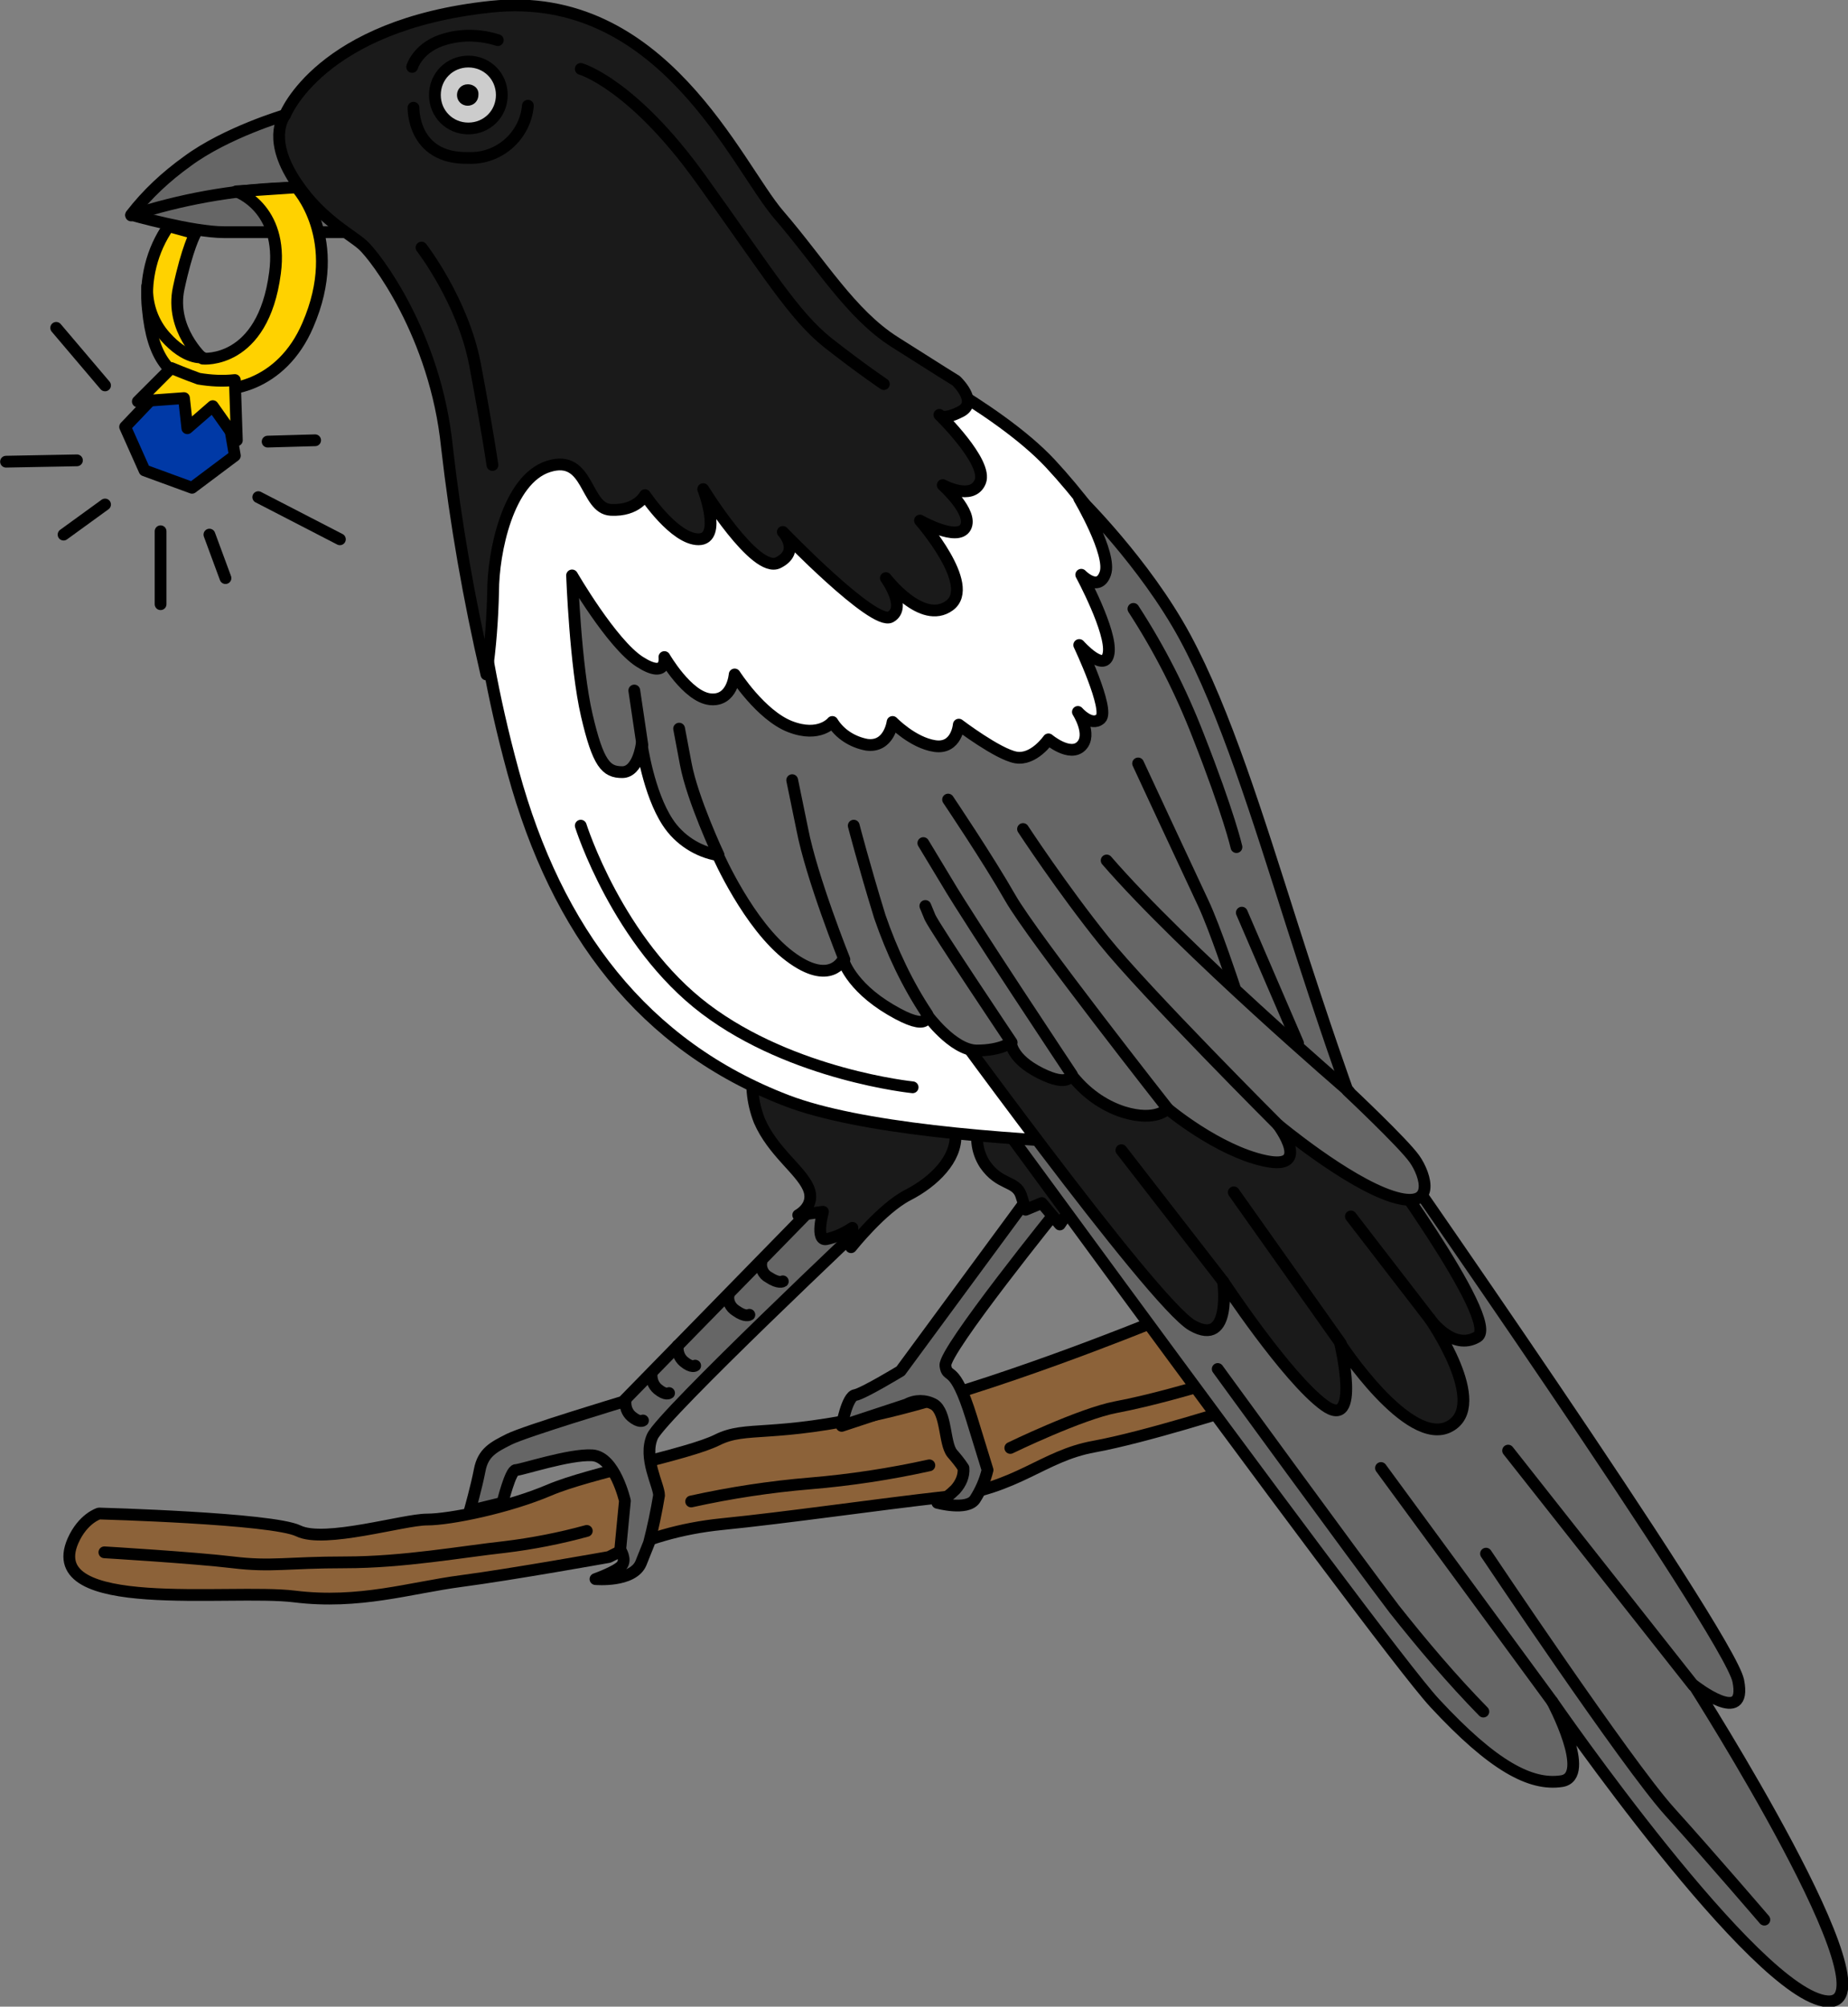 <?xml version="1.0" encoding="utf-8"?>
<!-- Generator: Adobe Illustrator 23.0.2, SVG Export Plug-In . SVG Version: 6.00 Build 0)  -->
<svg version="1.1" id="Réteg_1" xmlns="http://www.w3.org/2000/svg" xmlns:xlink="http://www.w3.org/1999/xlink" x="0px" y="0px"
	 viewBox="0 0 276.2 299.9" style="enable-background:new 0 0 276.2 299.9;" xml:space="preserve">
<rect x="0" y="0" width="276.2" height="299.9" fill="#808080" stroke="none"/>
<title>cimerkep_11</title>
<g>
	<g>
		<path style="fill:#8C6239;" d="M171.6,197.9c0,0-23.8,9.7-40.1,13.4s-19.9,1.7-24.3,3.9s-19,4.9-25.1,7.5s-14.8,4.4-18.3,4.4
			s-15.3,3.6-19.2,1.7s-29.8-2.6-29.8-2.6s-2.4,0.7-3.9,4.1c-4.8,11.1,23.4,7.1,33.1,8.3s17.3-1.3,24.9-2.3s22.1-3.6,22.1-3.6
			c5.2-2.7,10.9-4.3,16.8-4.9c10-1,22.9-2.9,33.6-4.1s14.4-6.1,22.1-7.5s21.4-5.8,21.4-5.8L171.6,197.9z"/>
		<path style="fill:none;stroke:#000000;stroke-width:1.76;stroke-linecap:round;stroke-linejoin:round;" d="M171.6,197.9
			c0,0-23.8,9.7-40.1,13.4s-19.9,1.7-24.3,3.9s-19,4.9-25.1,7.5s-14.8,4.4-18.3,4.4s-15.3,3.6-19.2,1.7s-29.8-2.6-29.8-2.6
			s-2.4,0.7-3.9,4.1c-4.8,11.1,23.4,7.1,33.1,8.3s17.3-1.3,24.9-2.3s22.1-3.6,22.1-3.6c5.2-2.7,10.9-4.3,16.8-4.9
			c10-1,22.9-2.9,33.6-4.1s14.4-6.1,22.1-7.5s21.4-5.8,21.4-5.8L171.6,197.9z"/>
		<path style="fill:#666666;" d="M123.5,178.4l-30.4,31.1c0,0-14.6,4.4-17,5.6s-3.9,2-4.4,4.6s-1.5,6.1-1.5,6.1l4.9-1.2
			c0,0,1.2-4.9,2-4.9s8-2.4,11.4-2.2s4.9,6.8,4.9,6.8l-0.7,7.3c0,0,1,1.5,0.2,2.4s-3.9,2-3.9,2s5.6,0.5,6.8-2.4l1.2-3
			c0.6-2.3,1.1-4.7,1.5-7.1c0-1.5-2.4-5.6-1-8.8s32.8-32.8,32.8-32.8L123.5,178.4z"/>
		<path style="fill:none;stroke:#000000;stroke-width:1.76;stroke-linecap:round;stroke-linejoin:round;" d="M123.5,178.4
			l-30.4,31.1c0,0-14.6,4.4-17,5.6s-3.9,2-4.4,4.6s-1.5,6.1-1.5,6.1l4.9-1.2c0,0,1.2-4.9,2-4.9s8-2.4,11.4-2.2s4.9,6.8,4.9,6.8
			l-0.7,7.3c0,0,1,1.5,0.2,2.4s-3.9,2-3.9,2s5.6,0.5,6.8-2.4l1.2-3c0.6-2.3,1.1-4.7,1.5-7.1c0-1.5-2.4-5.6-1-8.8
			s32.8-32.8,32.8-32.8L123.5,178.4z"/>
		<path style="fill:#666666;" d="M154.1,178.4l-19.5,26.5c0,0-5.6,3.4-6.8,3.6s-2,4.6-2,4.6l9.7-3.2c1.3-0.7,2.8-0.7,4.1,0
			c1.9,1.2,1.5,5.8,2.7,7.3c0.6,0.7,1.2,1.4,1.7,2.2c0.1,1.2-0.4,2.3-1.2,3.2c-0.8,0.8-1.7,1.5-2.7,2c0,0,4.4,1.2,5.6-0.5
			c0.9-1.4,1.5-2.8,1.9-4.4l-2.4-7.8c-2.6-8.4-3.6-5.6-3.9-7.8s17-23.6,17-23.6L154.1,178.4z"/>
		<path style="fill:none;stroke:#000000;stroke-width:1.76;stroke-linecap:round;stroke-linejoin:round;" d="M154.1,178.4
			l-19.5,26.5c0,0-5.6,3.4-6.8,3.6s-2,4.6-2,4.6l9.7-3.2c1.3-0.7,2.8-0.7,4.1,0c1.9,1.2,1.5,5.8,2.7,7.3c0.6,0.7,1.2,1.4,1.7,2.2
			c0.1,1.2-0.4,2.3-1.2,3.2c-0.8,0.8-1.7,1.5-2.7,2c0,0,4.4,1.2,5.6-0.5c0.9-1.4,1.5-2.8,1.9-4.4l-2.4-7.8c-2.6-8.4-3.6-5.6-3.9-7.8
			s17-23.6,17-23.6L154.1,178.4z"/>
		<path style="fill:#1A1A1A;" d="M112.8,158.7c-0.7,2.9-0.4,6,0.7,8.8c2,4.6,6.1,7.3,7.3,10s-1.5,4.1-1.5,4.1l3.7-0.5
			c0,0-1.2,4.4,0.5,4.1c1.4-0.3,2.7-0.9,3.9-1.7l-0.2,2.9c0,0,4.6-5.8,8.5-7.8s7.3-5.4,7.1-9s-1.9-4.1-1.9-4.1l5.6,1.9
			c-0.8,2.2-0.6,4.6,0.7,6.6c2.2,3.2,4.6,2.4,5.4,4.6l0.7,2.2l2.4-1l2.7,3.2l3.9-5.8l-13.6-18.5H112.8z"/>
		<path style="fill:none;stroke:#000000;stroke-width:1.76;stroke-linecap:round;stroke-linejoin:round;" d="M112.8,158.7
			c-0.7,2.9-0.4,6,0.7,8.8c2,4.6,6.1,7.3,7.3,10s-1.5,4.1-1.5,4.1l3.7-0.5c0,0-1.2,4.4,0.5,4.1c1.4-0.3,2.7-0.9,3.9-1.7l-0.2,2.9
			c0,0,4.6-5.8,8.5-7.8s7.3-5.4,7.1-9s-1.9-4.1-1.9-4.1l5.6,1.9c-0.8,2.2-0.6,4.6,0.7,6.6c2.2,3.2,4.6,2.4,5.4,4.6l0.7,2.2l2.4-1
			l2.7,3.2l3.9-5.8l-13.6-18.5H112.8z"/>
		<path style="fill:#666666;" d="M214.4,254.5c8.8,9.5,14.4,12.4,19,11.7s-1.4-11.9-1.4-11.9s30.4,44,41.1,44.8
			s-19.9-47.2-19.9-47.2s8,6.3,6.6-0.7s-54.3-82.7-54.3-82.7l-78.1-31.1C127.4,137.3,205.7,245,214.4,254.5"/>
		<path style="fill:none;stroke:#000000;stroke-width:1.76;stroke-linecap:round;stroke-linejoin:round;" d="M214.4,254.5
			c8.8,9.5,14.4,12.4,19,11.7s-1.4-11.9-1.4-11.9s30.4,44,41.1,44.8s-19.9-47.2-19.9-47.2s8,6.3,6.6-0.7s-54.3-82.7-54.3-82.7
			l-78.1-31.1C127.4,137.3,205.7,245.1,214.4,254.5z"/>
		<path style="fill:#FFFFFF;" d="M70.9,77.7c0,0-0.7,13.9,5.8,37.7s19.5,40.9,40.9,49.1s82.5,6.8,82.5,6.8s-13.6-50.1-19.5-64.5
			s-15.6-28.9-23.6-37.5s-25.3-17-25.3-17s-22.1-9-41.1,0.5S70.9,77.7,70.9,77.7"/>
		<path style="fill:none;stroke:#000000;stroke-width:1.76;stroke-linecap:round;stroke-linejoin:round;" d="M70.9,77.7
			c0,0-0.7,13.9,5.8,37.7s19.5,40.9,40.9,49.1s82.5,6.8,82.5,6.8s-13.6-50.1-19.5-64.5s-15.6-28.9-23.6-37.5s-25.3-17-25.3-17
			s-22.1-9-41.1,0.5S70.9,77.7,70.9,77.7z"/>
		<path style="fill:#666666;" d="M42.6,17.2c0,0-8.8,2.6-14.6,6.9c-3.2,2.3-6,4.9-8.4,8c0,0,9.1,2.6,13.9,2.6h18.2
			c2.3-1.9,4.8-3.5,7.5-4.7c2-0.9,4-1.7,6.1-2.4c0,0-4.6-4.1-9.7-5.6s-7.3,1-10.5-1.2S42.6,17.3,42.6,17.2"/>
		<path style="fill:none;stroke:#000000;stroke-width:1.76;stroke-linecap:round;stroke-linejoin:round;" d="M42.6,17.2
			c0,0-8.8,2.6-14.6,6.9c-3.2,2.3-6,4.9-8.4,8c0,0,9.1,2.6,13.9,2.6h18.2c2.3-1.9,4.8-3.5,7.5-4.7c2-0.9,4-1.7,6.1-2.4
			c0,0-4.6-4.1-9.7-5.6s-7.3,1-10.5-1.2S42.6,17.2,42.6,17.2z"/>
		<path style="fill:none;stroke:#000000;stroke-width:1.76;stroke-linecap:round;stroke-linejoin:round;" d="M19.6,32.2
			c7.4-2.4,15.1-3.8,22.9-4.1c12.6-0.5,21.4-0.5,21.4-0.5"/>
		<path style="fill:#1A1A1A;" d="M42.6,17.2c0,0,5.2-13.5,30.8-16.2s36.7,23.8,43,31.1s10.7,14.8,17.3,19c6.6,4.2,9.2,5.8,9.2,5.8
			s3.4,3.2,0.7,4.6s-3.2,0.5-3.2,0.5s7.3,7.1,6.1,10s-5.6,0.5-5.6,0.5s4.6,4.1,3.4,6.3s-6.8-1-6.8-1s8.5,9.7,4.4,12.7
			s-9.5-4.1-9.5-4.1s3.2,4.4,0.7,5.8s-16.1-12.7-16.1-12.7s2.7,2.9-0.7,4.6s-11.2-11-11.2-11s2.9,7.5-0.7,7.5s-8-6.6-8-6.6
			s-1.2,2.4-5.1,2.2s-3.2-8.4-9.3-6.5s-8.3,12.9-8.3,18.7c-0.1,4.2-0.4,8.3-1,12.4c-2.6-11.2-4.6-22.6-5.9-34
			c-1.7-16.8-10.7-28.5-12.6-30.2s-6.8-4.1-10.5-10.2S42.6,17.2,42.6,17.2"/>
		<path style="fill:none;stroke:#000000;stroke-width:1.76;stroke-linecap:round;stroke-linejoin:round;" d="M42.6,17.2
			c0,0,5.2-13.5,30.8-16.2s36.7,23.8,43,31.1s10.7,14.8,17.3,19c6.6,4.2,9.2,5.8,9.2,5.8s3.4,3.2,0.7,4.6s-3.2,0.5-3.2,0.5
			s7.3,7.1,6.1,10s-5.6,0.5-5.6,0.5s4.6,4.1,3.4,6.3s-6.8-1-6.8-1s8.5,9.7,4.4,12.7s-9.5-4.1-9.5-4.1s3.2,4.4,0.7,5.8
			s-16.1-12.7-16.1-12.7s2.7,2.9-0.7,4.6s-11.2-11-11.2-11s2.9,7.5-0.7,7.5s-8-6.6-8-6.6s-1.2,2.4-5.1,2.2s-3.2-8.4-9.3-6.5
			s-8.3,12.9-8.3,18.7c-0.1,4.2-0.4,8.3-1,12.4c-2.6-11.2-4.6-22.6-5.9-34c-1.7-16.8-10.7-28.5-12.6-30.2s-6.8-4.1-10.5-10.2
			S42.6,17.2,42.6,17.2z"/>
		<path style="fill:#CCCCCC;" d="M75,14.2c0,2.8-2.2,5-5,5s-5-2.2-5-5s2.2-5,5-5S75,11.4,75,14.2"/>
		<path style="fill:none;stroke:#000000;stroke-width:1.76;stroke-linecap:round;stroke-linejoin:round;" d="M75,14.2
			c0,2.8-2.2,5-5,5s-5-2.2-5-5s2.2-5,5-5S75,11.4,75,14.2z"/>
		<path d="M71.5,14.2c0,0.9-0.7,1.6-1.6,1.6s-1.6-0.7-1.6-1.6c0-0.9,0.7-1.6,1.6-1.6c0,0,0,0,0,0C70.9,12.6,71.6,13.3,71.5,14.2
			C71.6,14.2,71.6,14.2,71.5,14.2"/>
		<path style="fill:#1A1A1A;" d="M138.6,148.2c0,0,33.6,46.5,39.6,49.9s4.6-6.6,4.6-6.6s9.5,14.4,15.1,18.5s2.4-9.2,2.4-9.2
			s10.2,15.6,16.3,12.4s-2.9-16.1-2.9-16.1s3.4,4.9,7.1,2.7s-16.5-29.4-16.5-29.4l-69.8-30.9L138.6,148.2z"/>
		<path style="fill:none;stroke:#000000;stroke-width:1.76;stroke-linecap:round;stroke-linejoin:round;" d="M138.6,148.2
			c0,0,33.6,46.5,39.6,49.9s4.6-6.6,4.6-6.6s9.5,14.4,15.1,18.5s2.4-9.2,2.4-9.2s10.2,15.6,16.3,12.4s-2.9-16.1-2.9-16.1
			s3.4,4.9,7.1,2.7s-16.5-29.4-16.5-29.4l-69.8-30.9L138.6,148.2z"/>
		<path style="fill:#FFD200;" d="M35.3,28.6c0,0,7.1,2.4,5.8,12.2c-1.8,13.7-10.8,12.8-10.8,12.8s-4.9-4.4-3.6-10.5s2.5-8.2,2.5-8.2
			l-4-1.1c-2.5,3.6-3.6,8-3.1,12.4c0.7,7.5,3.3,10,7.5,11.5s12.5,0,16.4-9.1C51.6,35.7,44.3,28,44.3,28L35.3,28.6z"/>
		<path style="fill:none;stroke:#000000;stroke-width:1.76;stroke-linecap:round;stroke-linejoin:round;" d="M35.3,28.6
			c0,0,7.1,2.4,5.8,12.2c-1.8,13.7-10.8,12.8-10.8,12.8s-4.9-4.4-3.6-10.5s2.5-8.2,2.5-8.2l-4-1.1c-2.5,3.6-3.6,8-3.1,12.4
			c0.7,7.5,3.3,10,7.5,11.5s12.5,0,16.4-9.1C51.6,35.7,44.3,28,44.3,28L35.3,28.6z"/>
		<path style="fill:none;stroke:#000000;stroke-width:1.76;stroke-linecap:round;stroke-linejoin:round;" d="M30.2,53.4
			c0,0-2.4,0.4-5.5-3.1c-1.8-2-2.8-4.7-2.7-7.5"/>
		<polygon style="fill:#0039A6;" points="22.7,59.6 18.7,63.8 21.6,70.3 28.7,72.9 35.1,68.1 33.8,60.5 29.6,57.6 		"/>
		<polygon style="fill:none;stroke:#000000;stroke-width:1.76;stroke-linecap:round;stroke-linejoin:round;" points="22.7,59.6 
			18.7,63.8 21.6,70.3 28.7,72.9 35.1,68.1 33.8,60.5 29.6,57.6 		"/>
		<path style="fill:#FFD200;" d="M25.6,55l-5,5l6.9-0.5L28,64l3.8-3.3l3.6,5.1l-0.3-9c-1.8,0.2-3.6,0.1-5.4-0.2
			C28,56,25.6,55,25.6,55"/>
		<path style="fill:none;stroke:#000000;stroke-width:1.76;stroke-linecap:round;stroke-linejoin:round;" d="M25.6,55l-5,5l6.9-0.5
			L28,64l3.8-3.3l3.6,5.1l-0.3-9c-1.8,0.2-3.6,0.1-5.4-0.2C28,56,25.6,55,25.6,55z"/>
		<path style="fill:#666666;" d="M85.5,86c0,0,0.5,13.6,2.2,20.9s2.9,8.5,5.3,8.5s2.9-4.2,2.9-4.2s1,7.3,3.9,11.7
			c1.7,2.6,4.5,4.4,7.5,4.9c0,0,4.6,10.5,10.7,15.1s8,0.5,8,0.5s1,3.9,7.1,7.5s5.4,0.7,5.4,0.7s3.9,5.4,7.5,5.4s5.1-1.2,5.1-1.2
			s0,2.4,4.4,4.6s4.6,0.2,4.6,0.2c2,2.6,4.7,4.6,7.8,5.6c4.9,1.5,6.6-0.5,6.6-0.5s7.5,6.3,14.6,7.8s1.9-5.4,1.9-5.4
			s10.2,8.5,17,10.7s5.1-3.2,3.4-5.6s-10-10.2-10-10.2s-3.2-8.8-8.3-24.8s-10-31.9-16-43s-15.8-20.7-15.8-20.7s4.9,8.3,3.9,11.2
			s-3.6,0.2-3.6,0.2s4.6,8.5,4.1,11.7s-4.4-1.2-4.4-1.2s4.6,9.7,3.2,11s-3.4-1-3.4-1s2.2,3.4,0.5,5.1s-4.9-1-4.9-1s-2.2,3.2-4.9,2.7
			s-8.5-4.9-8.5-4.9s-0.3,3.7-3.6,3.2s-6.3-3.6-6.3-3.6s-0.5,3.9-3.9,3.4c-2.1-0.4-4-1.6-5.1-3.4c0,0-1.9,2.4-6.3,0.7
			s-8.3-7.8-8.3-7.8s-0.3,4.1-3.7,3.7s-6.8-6.3-6.8-6.3s0.5,3.4-3.7,0.7S85.5,86,85.5,86"/>
		<path style="fill:none;stroke:#000000;stroke-width:1.76;stroke-linecap:round;stroke-linejoin:round;" d="M85.5,86
			c0,0,0.5,13.6,2.2,20.9s2.9,8.5,5.3,8.5s2.9-4.2,2.9-4.2s1,7.3,3.9,11.7c1.7,2.6,4.5,4.4,7.5,4.9c0,0,4.6,10.5,10.7,15.1
			s8,0.5,8,0.5s1,3.9,7.1,7.5s5.4,0.7,5.4,0.7s3.9,5.4,7.5,5.4s5.1-1.2,5.1-1.2s0,2.4,4.4,4.6s4.6,0.2,4.6,0.2
			c2,2.6,4.7,4.6,7.8,5.6c4.9,1.5,6.6-0.5,6.6-0.5s7.5,6.3,14.6,7.8s1.9-5.4,1.9-5.4s10.2,8.5,17,10.7s5.1-3.2,3.4-5.6
			s-10-10.2-10-10.2s-3.2-8.8-8.3-24.8s-10-31.9-16-43s-15.8-20.7-15.8-20.7s4.9,8.3,3.9,11.2s-3.6,0.2-3.6,0.2s4.6,8.5,4.1,11.7
			s-4.4-1.2-4.4-1.2s4.6,9.7,3.2,11s-3.4-1-3.4-1s2.2,3.4,0.5,5.1s-4.9-1-4.9-1s-2.2,3.2-4.9,2.7s-8.5-4.9-8.5-4.9s-0.3,3.7-3.6,3.2
			s-6.3-3.6-6.3-3.6s-0.5,3.9-3.9,3.4c-2.1-0.4-4-1.6-5.1-3.4c0,0-1.9,2.4-6.3,0.7s-8.3-7.8-8.3-7.8s-0.3,4.1-3.7,3.7
			s-6.8-6.3-6.8-6.3s0.5,3.4-3.7,0.7S85.5,86,85.5,86z"/>
		<path style="fill:none;stroke:#000000;stroke-width:1.76;stroke-linecap:round;stroke-linejoin:round;" d="M15.6,232
			c0,0,13.4,0.8,19.2,1.5s8.1,0,16.8,0s17.5-1.6,23.9-2.3c4.1-0.5,8.2-1.3,12.2-2.4"/>
		<path style="fill:#8C6239;" d="M103.3,224.4c5.9-1.3,11.8-2.2,17.8-2.7c6-0.5,11.9-1.4,17.8-2.7"/>
		<path style="fill:none;stroke:#000000;stroke-width:1.76;stroke-linecap:round;stroke-linejoin:round;" d="M103.3,224.4
			c5.9-1.3,11.8-2.2,17.8-2.7c6-0.5,11.9-1.4,17.8-2.7"/>
		<path style="fill:#8C6239;" d="M151,216.4c0,0,10.5-5.1,15.8-6.1s11.7-2.9,11.7-2.9"/>
		<path style="fill:none;stroke:#000000;stroke-width:1.76;stroke-linecap:round;stroke-linejoin:round;" d="M151,216.4
			c0,0,10.5-5.1,15.8-6.1s11.7-2.9,11.7-2.9"/>
		<path style="fill:none;stroke:#000000;stroke-width:1.76;stroke-linecap:round;stroke-linejoin:round;" d="M113.8,188.6
			c-0.2,0.9,0.3,1.9,1.1,2.3c1.5,1,2.1,0.6,2.1,0.6"/>
		<path style="fill:none;stroke:#000000;stroke-width:1.76;stroke-linecap:round;stroke-linejoin:round;" d="M108.9,193.5
			c-0.2,1,0.3,1.9,1.1,2.4c1.4,1,2,0.6,2,0.6"/>
		<path style="fill:none;stroke:#000000;stroke-width:1.76;stroke-linecap:round;stroke-linejoin:round;" d="M101.3,201.1
			c-0.1,0.9,0.2,1.8,0.9,2.4c1.2,1,1.7,0.6,1.7,0.6"/>
		<path style="fill:none;stroke:#000000;stroke-width:1.76;stroke-linecap:round;stroke-linejoin:round;" d="M97.4,205.2
			c-0.1,0.9,0.2,1.8,0.9,2.4c1.2,1,1.7,0.6,1.7,0.6"/>
		<path style="fill:none;stroke:#000000;stroke-width:1.76;stroke-linecap:round;stroke-linejoin:round;" d="M93.5,209.3
			c-0.1,0.9,0.2,1.8,0.9,2.4c1.2,1,1.7,0.6,1.7,0.6"/>
		
			<line style="fill:none;stroke:#000000;stroke-width:1.76;stroke-linecap:round;stroke-linejoin:round;" x1="182.8" y1="191.5" x2="167.6" y2="171.9"/>
		
			<line style="fill:none;stroke:#000000;stroke-width:1.76;stroke-linecap:round;stroke-linejoin:round;" x1="200.4" y1="200.8" x2="184.4" y2="178.2"/>
		
			<line style="fill:none;stroke:#000000;stroke-width:1.76;stroke-linecap:round;stroke-linejoin:round;" x1="213.7" y1="197.1" x2="201.9" y2="181.8"/>
		
			<line style="fill:none;stroke:#000000;stroke-width:1.76;stroke-linecap:round;stroke-linejoin:round;" x1="232" y1="254.3" x2="206.4" y2="219.4"/>
		
			<line style="fill:none;stroke:#000000;stroke-width:1.76;stroke-linecap:round;stroke-linejoin:round;" x1="253.1" y1="251.9" x2="225.4" y2="216.8"/>
		<path style="fill:none;stroke:#000000;stroke-width:1.76;stroke-linecap:round;stroke-linejoin:round;" d="M201.6,163.1
			c0,0-24.6-21.1-36.2-34.5"/>
		
			<line style="fill:none;stroke:#000000;stroke-width:1.76;stroke-linecap:round;stroke-linejoin:round;" x1="194" y1="155.9" x2="185.6" y2="136.4"/>
		<path style="fill:#666666;" d="M191.1,168.2c0,0-19.9-19.9-26.1-27.6s-12.1-16.7-12.1-16.7"/>
		<path style="fill:none;stroke:#000000;stroke-width:1.76;stroke-linecap:round;stroke-linejoin:round;" d="M191.1,168.2
			c0,0-19.9-19.9-26.1-27.6s-12.1-16.7-12.1-16.7"/>
		<path style="fill:#666666;" d="M174.6,165.8c0,0-20.3-25.8-23.6-31.6s-9.3-14.7-9.3-14.7"/>
		<path style="fill:none;stroke:#000000;stroke-width:1.76;stroke-linecap:round;stroke-linejoin:round;" d="M174.6,165.8
			c0,0-20.3-25.8-23.6-31.6s-9.3-14.7-9.3-14.7"/>
		<path style="fill:#666666;" d="M160.2,160.6c0,0-15.3-23-18.7-28.8L138,126"/>
		<path style="fill:none;stroke:#000000;stroke-width:1.76;stroke-linecap:round;stroke-linejoin:round;" d="M160.2,160.6
			c0,0-15.3-23-18.7-28.8L138,126"/>
		<path style="fill:#666666;" d="M170.1,114.1c0,0,7.9,17,9.7,20.8s4.7,12.6,4.7,12.6"/>
		<path style="fill:none;stroke:#000000;stroke-width:1.76;stroke-linecap:round;stroke-linejoin:round;" d="M170.1,114.1
			c0,0,7.9,17,9.7,20.8s4.7,12.6,4.7,12.6"/>
		<path style="fill:none;stroke:#000000;stroke-width:1.76;stroke-linecap:round;stroke-linejoin:round;" d="M151.2,155.8
			c0,0-11.4-17-12.2-18.7l-0.7-1.7"/>
		<path style="fill:none;stroke:#000000;stroke-width:1.76;stroke-linecap:round;stroke-linejoin:round;" d="M138.6,151.6
			c-3-4.5-5.3-9.4-7.1-14.6c-2.4-7.8-3.9-13.6-3.9-13.6"/>
		<path style="fill:none;stroke:#000000;stroke-width:1.76;stroke-linecap:round;stroke-linejoin:round;" d="M126.2,143.4
			c0,0-4.9-12.2-6.3-19.5l-1.5-7.3"/>
		<path style="fill:none;stroke:#000000;stroke-width:1.76;stroke-linecap:round;stroke-linejoin:round;" d="M107.4,127.8
			c0,0-3.9-8.3-4.9-13.6l-1-5.3"/>
		
			<line style="fill:none;stroke:#000000;stroke-width:1.76;stroke-linecap:round;stroke-linejoin:round;" x1="96" y1="111.3" x2="94.8" y2="103.2"/>
		
			<line style="fill:none;stroke:#000000;stroke-width:1.76;stroke-linecap:round;stroke-linejoin:round;" x1="15.7" y1="57.6" x2="8.4" y2="49"/>
		
			<line style="fill:none;stroke:#000000;stroke-width:1.76;stroke-linecap:round;stroke-linejoin:round;" x1="11.5" y1="68.8" x2="0.9" y2="69"/>
		
			<line style="fill:none;stroke:#000000;stroke-width:1.76;stroke-linecap:round;stroke-linejoin:round;" x1="15.7" y1="75.4" x2="9.5" y2="79.9"/>
		
			<line style="fill:none;stroke:#000000;stroke-width:1.76;stroke-linecap:round;stroke-linejoin:round;" x1="24" y1="79.4" x2="24" y2="90.3"/>
		
			<line style="fill:none;stroke:#000000;stroke-width:1.76;stroke-linecap:round;stroke-linejoin:round;" x1="31.3" y1="79.9" x2="33.7" y2="86.4"/>
		
			<line style="fill:none;stroke:#000000;stroke-width:1.76;stroke-linecap:round;stroke-linejoin:round;" x1="38.6" y1="74.3" x2="50.8" y2="80.6"/>
		
			<line style="fill:none;stroke:#000000;stroke-width:1.76;stroke-linecap:round;stroke-linejoin:round;" x1="40" y1="66" x2="47.1" y2="65.8"/>
		<path style="fill:none;stroke:#000000;stroke-width:1.76;stroke-linecap:round;stroke-linejoin:round;" d="M86.8,123.4
			c0,0,5.5,17.5,18.6,27.4s31,11.7,31,11.7"/>
		<path style="fill:none;stroke:#000000;stroke-width:1.76;stroke-linecap:round;stroke-linejoin:round;" d="M86.8,10.3
			c0,0,7.7,2.2,17.9,16.4s13.9,20.4,19,24.5c5.1,4,8.4,6.2,8.4,6.2"/>
		<path style="fill:none;stroke:#000000;stroke-width:1.76;stroke-linecap:round;stroke-linejoin:round;" d="M63,37
			c0,0,6.2,8,8,17.5s2.6,15,2.6,15"/>
		<path style="fill:none;stroke:#000000;stroke-width:1.76;stroke-linecap:round;stroke-linejoin:round;" d="M61.8,16.1
			c0,0-0.2,7.7,8.2,7.5c4.6,0.2,8.5-3.3,8.9-7.8"/>
		<path style="fill:none;stroke:#000000;stroke-width:1.76;stroke-linecap:round;stroke-linejoin:round;" d="M61.6,10
			c0,0,0.9-3.1,5.1-4.2c2.5-0.7,5.2-0.6,7.7,0.2"/>
		<path style="fill:none;stroke:#000000;stroke-width:1.76;stroke-linecap:round;stroke-linejoin:round;" d="M169.4,91
			c3.9,6,7.1,12.3,9.7,19c4.6,11.7,5.7,16.6,5.7,16.6"/>
		<path style="fill:none;stroke:#000000;stroke-width:1.76;stroke-linecap:round;stroke-linejoin:round;" d="M182,204.6
			c0,0,20.6,28.3,26.4,35.9c4.2,5.3,8.6,10.5,13.3,15.3"/>
		<path style="fill:none;stroke:#000000;stroke-width:1.76;stroke-linecap:round;stroke-linejoin:round;" d="M222.1,232.2
			c0,0,21,31.4,27.4,38.5s14.2,16.2,14.2,16.2"/>
	</g>
</g>
</svg>
